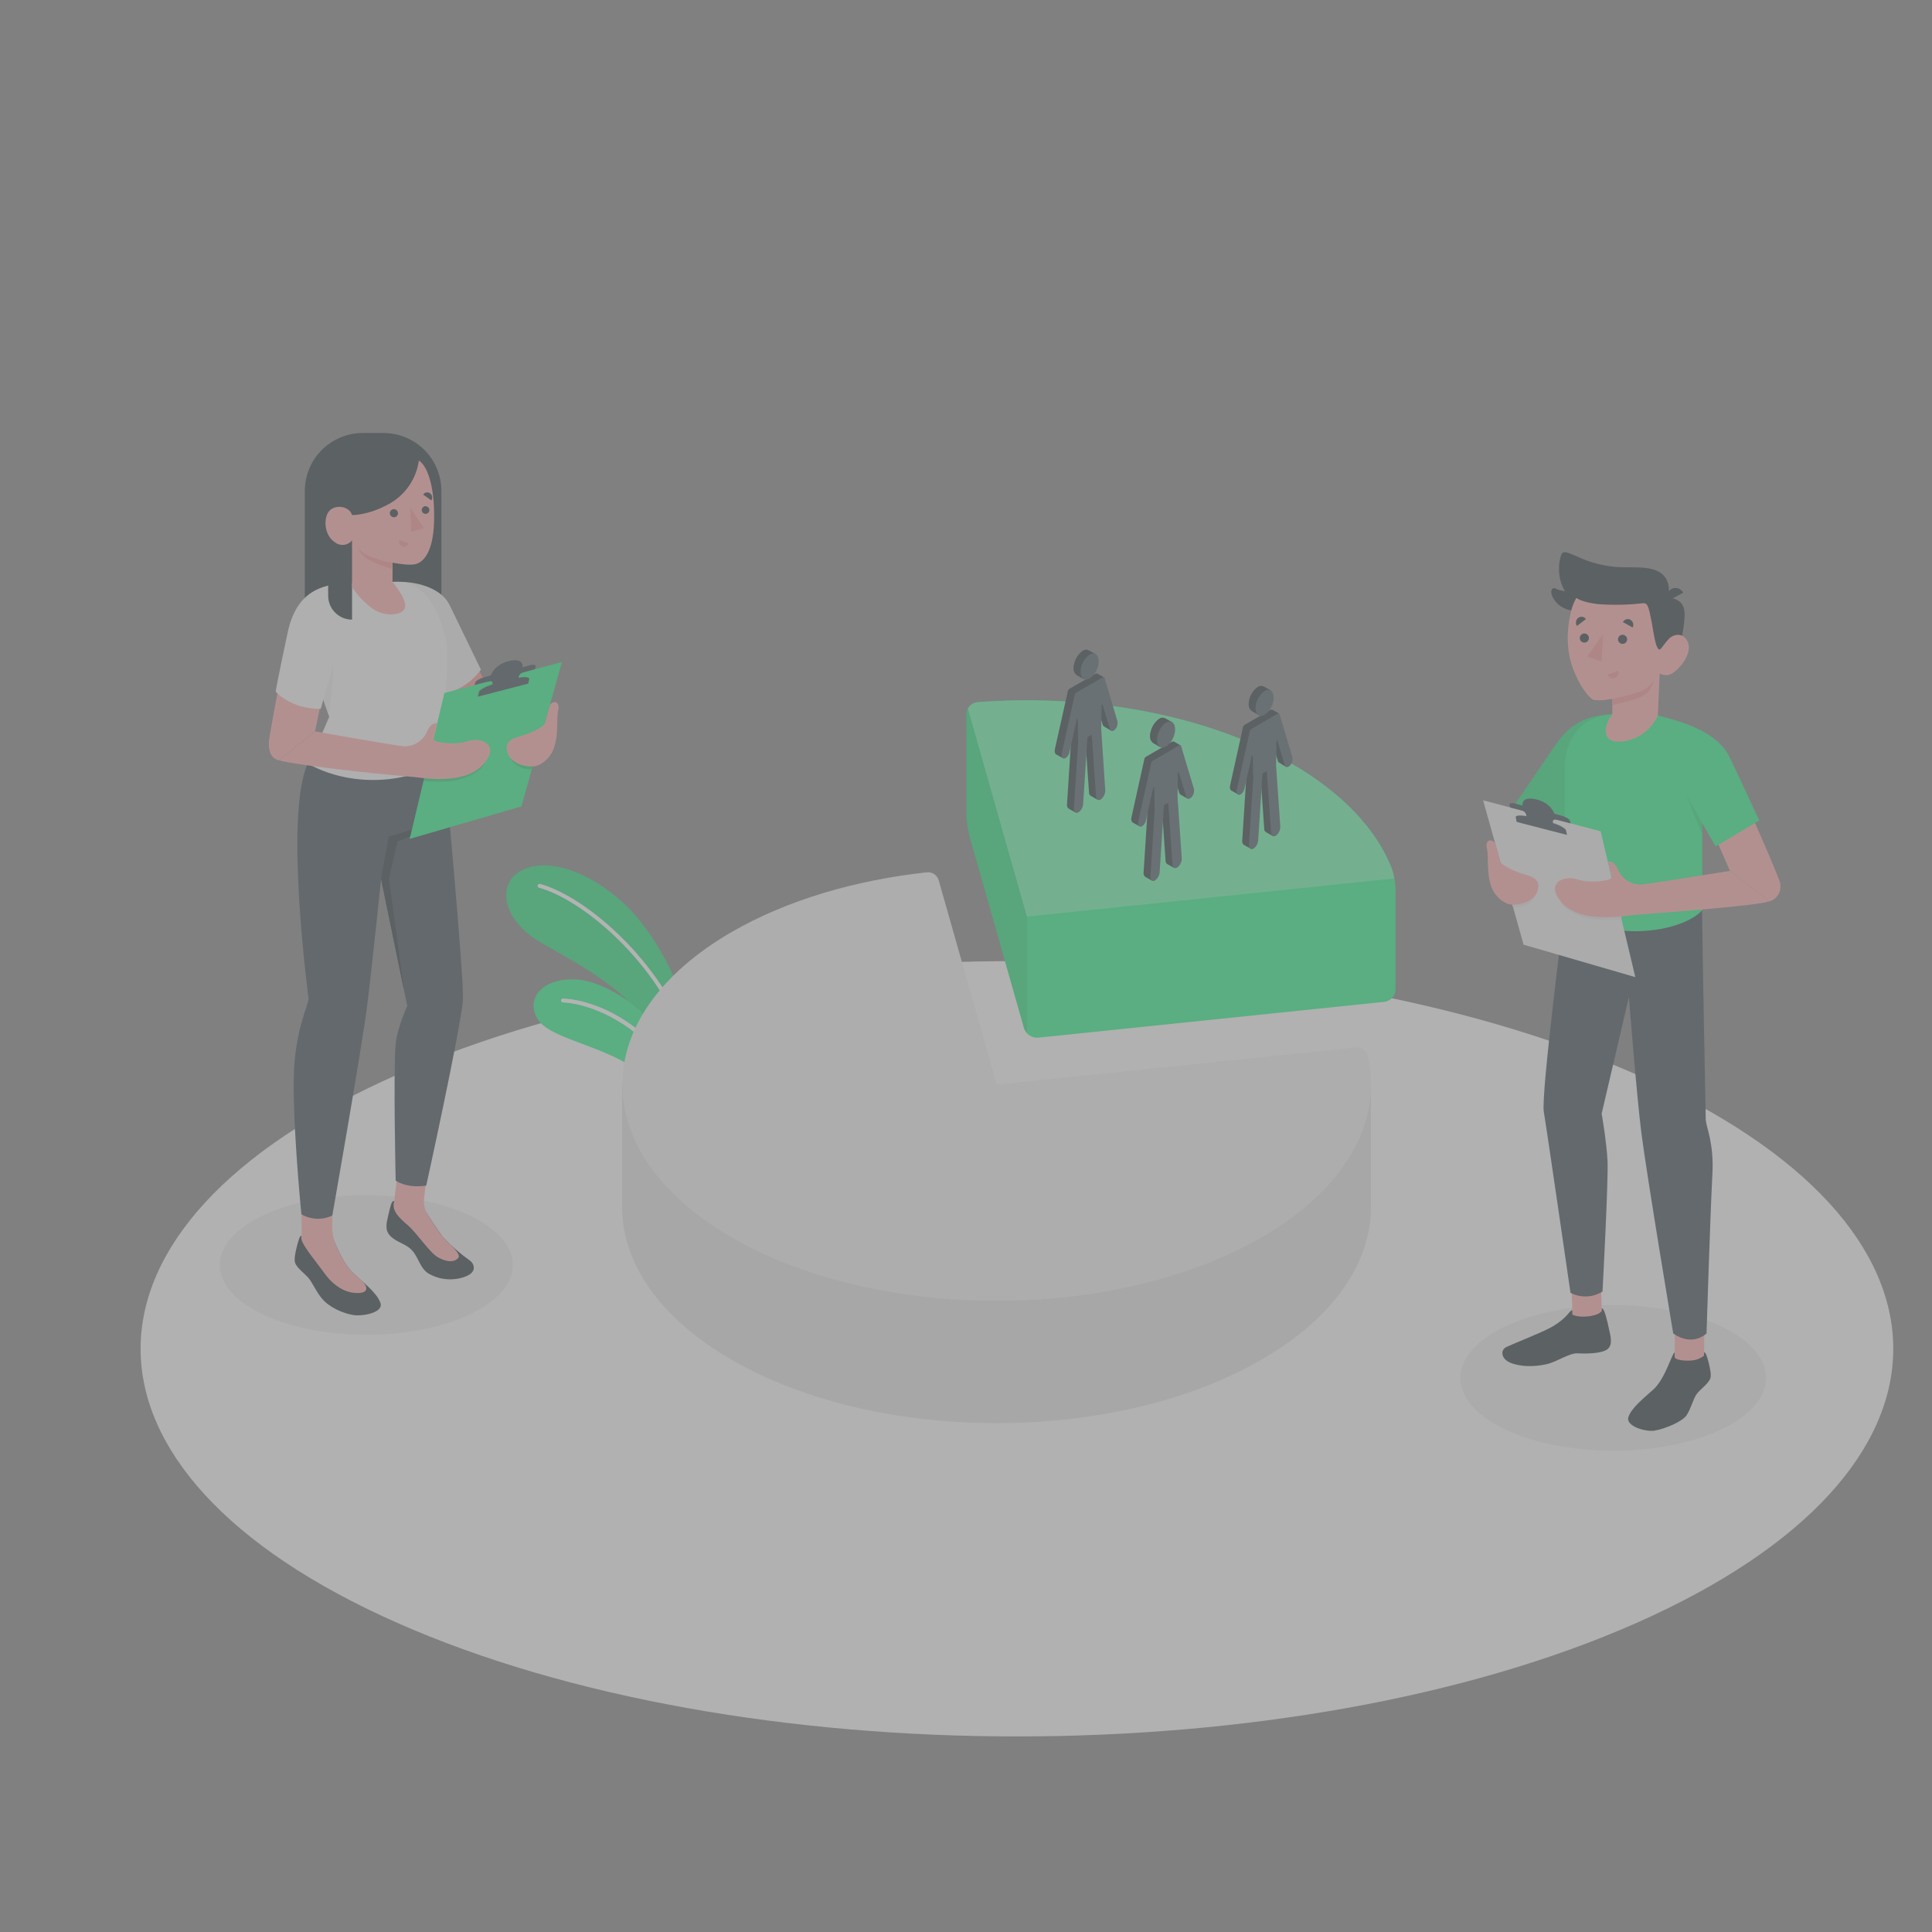 <svg width="118" height="118" viewBox="0 0 118 118" fill="none" xmlns="http://www.w3.org/2000/svg">
<rect x="0" y="0" width="118" height="118" fill="#808080" stroke="none"/>
<g opacity="0.4">
<path d="M24.265 99.12C45.166 108.367 79.055 108.369 99.958 99.12C120.86 89.871 120.86 74.883 99.958 65.636C79.055 56.39 45.166 56.388 24.263 65.636C3.361 74.885 3.363 89.878 24.265 99.12Z" fill="#FAFAFA"/>
<path d="M22.373 81.524C27.315 81.524 31.322 79.615 31.322 77.259C31.322 74.904 27.315 72.995 22.373 72.995C17.43 72.995 13.424 74.904 13.424 77.259C13.424 79.615 17.43 81.524 22.373 81.524Z" fill="#EBEBEB"/>
<path d="M98.53 88.606C103.686 88.606 107.866 86.615 107.866 84.158C107.866 81.701 103.686 79.709 98.53 79.709C93.374 79.709 89.194 81.701 89.194 84.158C89.194 86.615 93.374 88.606 98.53 88.606Z" fill="#EBEBEB"/>
<path d="M42.022 62.488C41.878 60.85 40.398 57.563 38.513 55.585C36.627 53.608 33.821 52.281 31.98 53.1C30.265 53.86 30.659 56.168 32.938 57.511C35.218 58.854 38.602 60.508 39.782 63.083L42.046 66.17L42.022 62.488Z" fill="#20F382"/>
<path opacity="0.1" d="M42.022 62.488C41.878 60.85 40.398 57.563 38.513 55.585C36.627 53.608 33.821 52.281 31.98 53.1C30.265 53.86 30.659 56.168 32.938 57.511C35.218 58.854 38.602 60.508 39.782 63.083L42.046 66.17L42.022 62.488Z" fill="black"/>
<path d="M42.338 64.718C42.312 64.719 42.286 64.71 42.266 64.694C42.245 64.679 42.23 64.656 42.223 64.631C40.637 59.137 35.719 54.99 32.924 54.221C32.893 54.212 32.866 54.192 32.85 54.164C32.834 54.136 32.83 54.102 32.838 54.071C32.847 54.04 32.867 54.013 32.895 53.997C32.923 53.981 32.957 53.977 32.988 53.985C35.837 54.769 40.844 58.983 42.454 64.56C42.463 64.591 42.459 64.624 42.444 64.651C42.428 64.679 42.402 64.7 42.371 64.709L42.338 64.718Z" fill="white"/>
<path d="M41.817 68.369C41.475 67.472 40.217 66.052 38.289 64.954C36.165 63.744 33.554 63.326 32.875 62.297C32.056 61.063 33.042 59.741 35.131 59.817C37.22 59.892 41.099 62.394 42.05 66.587L41.817 68.369Z" fill="#20F382"/>
<path d="M42.133 67.369C42.11 67.369 42.087 67.362 42.067 67.349C42.048 67.337 42.032 67.319 42.022 67.298C39.898 62.66 36.092 61.299 34.378 61.226C34.362 61.225 34.347 61.221 34.333 61.215C34.319 61.208 34.306 61.199 34.295 61.187C34.285 61.175 34.276 61.162 34.271 61.147C34.266 61.132 34.264 61.116 34.265 61.1C34.265 61.085 34.269 61.069 34.275 61.055C34.282 61.04 34.291 61.027 34.303 61.017C34.315 61.006 34.328 60.998 34.343 60.993C34.358 60.988 34.374 60.986 34.39 60.987C36.278 61.065 40.066 62.462 42.242 67.199C42.255 67.228 42.256 67.26 42.245 67.29C42.233 67.319 42.211 67.344 42.183 67.357C42.167 67.364 42.15 67.368 42.133 67.369Z" fill="white"/>
<path d="M83.735 73.703V66.25H37.996V73.717C37.996 77.097 40.228 80.476 44.694 83.053C53.624 88.21 68.103 88.21 77.026 83.053C81.51 80.476 83.74 77.087 83.735 73.703Z" fill="#E0E0E0"/>
<path d="M77.037 75.586C68.107 80.74 53.629 80.74 44.705 75.586C35.782 70.432 35.775 62.07 44.705 56.914C48.08 54.964 52.257 53.754 56.609 53.277C56.77 53.26 56.931 53.3 57.064 53.391C57.197 53.482 57.293 53.617 57.336 53.773L60.876 66.25L82.805 63.977C82.97 63.959 83.135 64.002 83.27 64.098C83.406 64.194 83.501 64.335 83.539 64.496C84.443 68.44 82.277 72.561 77.037 75.586Z" fill="#F0F0F0"/>
<path d="M84.995 53.003C84.068 50.674 82.029 48.46 78.885 46.631C73.651 43.613 66.512 42.359 59.701 42.879C59.516 42.897 59.345 42.983 59.22 43.12C59.094 43.256 59.024 43.434 59.021 43.62V49.725C59.031 50.177 59.094 50.626 59.208 51.063L62.54 62.792C62.597 62.973 62.714 63.129 62.871 63.236C63.029 63.342 63.217 63.392 63.406 63.378L84.559 61.188C84.743 61.164 84.913 61.076 85.038 60.937C85.162 60.799 85.233 60.621 85.236 60.435V54.33C85.226 53.877 85.145 53.43 84.995 53.003Z" fill="#20F382"/>
<path opacity="0.3" d="M85.161 53.655L62.715 55.982L59.116 43.282C59.173 43.174 59.256 43.081 59.358 43.012C59.461 42.944 59.578 42.902 59.701 42.891C66.512 42.371 73.651 43.625 78.885 46.643C82.029 48.46 84.066 50.672 84.995 53.015C85.07 53.223 85.126 53.437 85.161 53.655Z" fill="white"/>
<path opacity="0.1" d="M59.021 43.632V49.737C59.031 50.189 59.094 50.638 59.208 51.075L62.54 62.793C62.577 62.911 62.641 63.019 62.726 63.109V55.982L59.116 43.282C59.054 43.389 59.022 43.509 59.021 43.632Z" fill="black"/>
<path d="M67.85 44.625L67.781 44.153C67.836 44.046 67.853 43.924 67.829 43.806L67.642 43.176L67.524 42.35L67.406 42.388L67.425 41.368L67.052 41.156C67.029 41.142 67.003 41.135 66.976 41.135C66.949 41.135 66.922 41.142 66.899 41.156L66.495 41.392L65.769 41.81L65.322 42.067C65.298 42.082 65.276 42.101 65.259 42.124C65.242 42.147 65.23 42.174 65.223 42.202L64.428 45.758C64.395 45.909 64.428 46.029 64.501 46.072L64.921 46.308L65.415 44.271L65.426 45.114L65.169 49.126C65.16 49.174 65.164 49.225 65.181 49.271C65.199 49.317 65.229 49.358 65.268 49.388L65.681 49.624L66.037 46.289L65.901 46.202L65.99 44.786L66.252 44.635L66.514 48.411C66.513 48.45 66.522 48.489 66.54 48.524C66.559 48.559 66.587 48.588 66.62 48.609L67.038 48.845L67.024 48.3C67.064 48.209 67.083 48.109 67.078 48.01L66.972 46.473L66.944 45.406L66.897 45.378L66.821 44.29L66.847 42.574L67.35 44.264C67.36 44.305 67.385 44.34 67.421 44.363L67.85 44.625Z" fill="#263238"/>
<path d="M68.246 44.038L67.463 41.406C67.46 41.396 67.454 41.386 67.447 41.378C67.439 41.37 67.43 41.364 67.42 41.359C67.41 41.355 67.399 41.354 67.388 41.354C67.377 41.355 67.366 41.358 67.357 41.364L66.913 41.621L66.186 42.041L65.74 42.298C65.715 42.313 65.694 42.333 65.677 42.356C65.66 42.379 65.648 42.405 65.641 42.433L64.85 45.999C64.808 46.197 64.876 46.346 65.006 46.329C65.136 46.313 65.278 46.138 65.32 45.94L65.761 43.955C65.761 43.946 65.765 43.938 65.771 43.932C65.777 43.925 65.786 43.922 65.794 43.922C65.803 43.922 65.812 43.925 65.818 43.932C65.824 43.938 65.827 43.946 65.827 43.955L65.849 45.352L65.591 49.364C65.577 49.581 65.693 49.697 65.849 49.626L65.875 49.612C65.957 49.554 66.024 49.478 66.073 49.39C66.121 49.302 66.15 49.205 66.156 49.105L66.417 45.024L66.679 44.873L66.941 48.649C66.956 48.838 67.078 48.916 67.225 48.831L67.248 48.817C67.331 48.75 67.398 48.664 67.442 48.567C67.487 48.47 67.509 48.364 67.505 48.257L67.26 44.55L67.281 43.056C67.283 43.048 67.288 43.042 67.294 43.037C67.3 43.032 67.308 43.03 67.315 43.03C67.323 43.03 67.331 43.032 67.337 43.037C67.343 43.042 67.348 43.048 67.35 43.056L67.789 44.531C67.831 44.68 67.973 44.691 68.103 44.557C68.166 44.488 68.213 44.405 68.238 44.315C68.263 44.224 68.266 44.129 68.246 44.038Z" fill="#455A64"/>
<path d="M66.918 39.952L66.493 39.716C66.436 39.687 66.373 39.674 66.309 39.679C66.245 39.684 66.184 39.706 66.132 39.742C65.964 39.862 65.827 40.02 65.731 40.202C65.635 40.384 65.584 40.587 65.58 40.793C65.571 40.875 65.583 40.958 65.615 41.035C65.647 41.111 65.698 41.178 65.764 41.229L66.193 41.479L66.918 39.952Z" fill="#263238"/>
<path d="M65.58 40.788C65.571 40.87 65.583 40.954 65.615 41.03C65.647 41.107 65.698 41.173 65.764 41.224L66.193 41.475L66.429 40.979L65.617 40.507C65.594 40.599 65.582 40.693 65.58 40.788Z" fill="#263238"/>
<path d="M66.552 41.442C66.72 41.322 66.857 41.164 66.953 40.981C67.049 40.798 67.101 40.596 67.104 40.389C67.104 39.986 66.856 39.801 66.552 39.978C66.384 40.098 66.246 40.255 66.15 40.437C66.054 40.62 66.003 40.822 66 41.029C65.997 41.432 66.243 41.616 66.552 41.442Z" fill="#455A64"/>
<path d="M72.523 48.776L72.454 48.304C72.509 48.197 72.526 48.074 72.502 47.955L72.313 47.328L72.195 46.502L72.079 46.537L72.096 45.52L71.723 45.305C71.7 45.292 71.674 45.285 71.647 45.285C71.621 45.285 71.595 45.292 71.572 45.305L71.166 45.541L70.439 45.961L69.995 46.218C69.97 46.233 69.948 46.252 69.931 46.275C69.914 46.298 69.902 46.325 69.896 46.353L69.106 49.919C69.073 50.067 69.106 50.19 69.176 50.233L69.596 50.469L70.092 48.432L70.104 49.275L69.847 53.286C69.837 53.335 69.841 53.386 69.858 53.432C69.875 53.479 69.904 53.52 69.943 53.551L70.356 53.787L70.71 50.455L70.573 50.367L70.665 48.951L70.927 48.8L71.189 52.576C71.189 52.615 71.198 52.655 71.216 52.69C71.234 52.725 71.26 52.755 71.293 52.777L71.713 53.013L71.699 52.468C71.739 52.376 71.757 52.277 71.753 52.177L71.647 50.639L71.617 49.574L71.572 49.546L71.496 48.458L71.52 46.742L72.025 48.43C72.029 48.45 72.037 48.47 72.05 48.487C72.062 48.504 72.078 48.518 72.096 48.529L72.523 48.776Z" fill="#263238"/>
<path d="M72.924 48.191L72.133 45.548C72.13 45.538 72.125 45.528 72.118 45.521C72.11 45.513 72.101 45.507 72.091 45.503C72.081 45.499 72.07 45.497 72.06 45.498C72.049 45.499 72.039 45.502 72.03 45.508L71.584 45.784L70.857 46.204L70.413 46.459C70.388 46.474 70.366 46.493 70.349 46.517C70.332 46.541 70.32 46.567 70.314 46.596L69.523 50.162C69.478 50.36 69.549 50.507 69.679 50.49C69.809 50.473 69.948 50.301 69.993 50.103L70.432 48.116C70.434 48.108 70.438 48.102 70.445 48.097C70.451 48.092 70.458 48.089 70.466 48.089C70.474 48.089 70.481 48.092 70.488 48.097C70.494 48.102 70.498 48.108 70.5 48.116L70.522 49.513L70.264 53.525C70.25 53.74 70.366 53.858 70.522 53.787L70.545 53.773C70.627 53.715 70.695 53.639 70.744 53.551C70.793 53.463 70.822 53.366 70.828 53.265L71.09 49.182L71.352 49.032L71.612 52.807C71.626 52.996 71.751 53.074 71.895 52.989L71.921 52.973C72.004 52.906 72.07 52.821 72.115 52.724C72.16 52.628 72.181 52.522 72.178 52.416L71.921 48.696L71.942 47.2C71.942 47.191 71.946 47.183 71.952 47.177C71.958 47.17 71.966 47.167 71.975 47.167C71.984 47.167 71.993 47.17 71.999 47.177C72.005 47.183 72.008 47.191 72.008 47.2L72.447 48.675C72.492 48.824 72.634 48.833 72.763 48.701C72.829 48.635 72.877 48.554 72.905 48.465C72.933 48.377 72.939 48.283 72.924 48.191Z" fill="#455A64"/>
<path d="M71.588 44.104L71.163 43.868C71.106 43.839 71.042 43.827 70.978 43.832C70.914 43.837 70.852 43.859 70.8 43.896C70.632 44.016 70.495 44.173 70.399 44.355C70.303 44.538 70.251 44.74 70.248 44.946C70.239 45.028 70.251 45.111 70.284 45.187C70.316 45.263 70.367 45.33 70.432 45.38L70.861 45.631L71.588 44.104Z" fill="#263238"/>
<path d="M70.25 44.941C70.242 45.023 70.254 45.106 70.286 45.182C70.318 45.258 70.369 45.325 70.434 45.376L70.864 45.626L71.1 45.133L70.288 44.661C70.263 44.752 70.251 44.847 70.25 44.941Z" fill="#263238"/>
<path d="M71.22 45.593C71.388 45.473 71.525 45.316 71.621 45.133C71.717 44.951 71.769 44.749 71.772 44.543C71.772 44.139 71.525 43.955 71.22 44.13C71.053 44.249 70.915 44.407 70.82 44.589C70.724 44.772 70.672 44.974 70.668 45.18C70.668 45.586 70.916 45.77 71.22 45.593Z" fill="#455A64"/>
<path d="M78.541 46.834L78.472 46.362C78.527 46.254 78.544 46.131 78.52 46.013L78.331 45.385L78.213 44.559L78.097 44.594L78.114 43.577L77.741 43.362C77.718 43.35 77.692 43.343 77.665 43.343C77.639 43.343 77.613 43.35 77.59 43.362L77.186 43.599L76.464 44.011L76.02 44.269C75.995 44.283 75.974 44.302 75.957 44.325C75.939 44.349 75.927 44.375 75.921 44.403L75.131 47.969C75.098 48.118 75.131 48.238 75.201 48.283L75.621 48.519L76.117 46.48L76.129 47.323L75.872 51.335C75.862 51.383 75.866 51.434 75.883 51.48C75.9 51.527 75.93 51.568 75.968 51.599L76.381 51.835L76.735 48.503L76.599 48.413L76.691 46.997L76.953 46.848L77.215 50.624C77.214 50.664 77.223 50.703 77.241 50.738C77.259 50.773 77.286 50.803 77.318 50.825L77.738 51.061L77.724 50.518C77.764 50.427 77.783 50.327 77.778 50.228L77.672 48.689L77.642 47.625L77.597 47.594L77.521 46.508L77.545 44.79L78.05 46.48C78.06 46.521 78.085 46.557 78.121 46.579L78.541 46.834Z" fill="#263238"/>
<path d="M78.937 46.256L78.151 43.622C78.148 43.612 78.143 43.603 78.135 43.595C78.128 43.587 78.119 43.581 78.109 43.577C78.099 43.573 78.088 43.572 78.078 43.572C78.067 43.573 78.057 43.577 78.048 43.582L77.602 43.839L76.875 44.26L76.431 44.517C76.406 44.531 76.385 44.551 76.368 44.574C76.351 44.597 76.338 44.623 76.332 44.651L75.541 48.217C75.496 48.416 75.567 48.564 75.697 48.548C75.827 48.531 75.968 48.356 76.011 48.158L76.452 46.173C76.452 46.165 76.456 46.156 76.462 46.15C76.468 46.144 76.477 46.14 76.485 46.14C76.494 46.14 76.502 46.144 76.509 46.15C76.515 46.156 76.518 46.165 76.518 46.173L76.54 47.571L76.282 51.583C76.268 51.797 76.384 51.915 76.54 51.844L76.563 51.83C76.645 51.772 76.713 51.696 76.761 51.608C76.81 51.521 76.839 51.423 76.846 51.323L77.108 47.24L77.37 47.089L77.632 50.865C77.644 51.054 77.769 51.13 77.913 51.047L77.939 51.03C78.022 50.963 78.089 50.878 78.133 50.781C78.178 50.684 78.2 50.578 78.196 50.471L77.939 46.754L77.96 45.258C77.96 45.249 77.964 45.241 77.97 45.234C77.976 45.228 77.984 45.225 77.993 45.225C78.002 45.225 78.01 45.228 78.017 45.234C78.023 45.241 78.026 45.249 78.026 45.258L78.468 46.735C78.51 46.882 78.652 46.893 78.781 46.761C78.845 46.695 78.892 46.615 78.919 46.527C78.946 46.439 78.952 46.347 78.937 46.256Z" fill="#455A64"/>
<path d="M77.609 42.161L77.181 41.925C77.124 41.897 77.061 41.885 76.997 41.89C76.933 41.895 76.873 41.917 76.82 41.954C76.652 42.073 76.515 42.23 76.419 42.413C76.323 42.595 76.271 42.798 76.268 43.004C76.263 43.085 76.279 43.165 76.313 43.239C76.347 43.312 76.399 43.376 76.464 43.424L76.894 43.674L77.609 42.161Z" fill="#263238"/>
<path d="M76.268 42.999C76.262 43.081 76.277 43.163 76.312 43.237C76.346 43.311 76.398 43.375 76.464 43.424L76.894 43.674L77.129 43.181L76.318 42.709C76.288 42.803 76.272 42.901 76.268 42.999Z" fill="#263238"/>
<path d="M77.238 43.66C77.406 43.541 77.543 43.383 77.639 43.201C77.735 43.018 77.787 42.816 77.79 42.61C77.79 42.206 77.554 42.02 77.238 42.197C77.071 42.317 76.933 42.474 76.838 42.657C76.742 42.839 76.69 43.041 76.686 43.247C76.686 43.641 76.936 43.828 77.238 43.66Z" fill="#455A64"/>
<path d="M104.081 81.137H102.282V83.754H104.081V81.137Z" fill="#FFA8A7"/>
<path d="M97.757 77.896L95.96 77.958L96.05 80.574L97.847 80.512L97.757 77.896Z" fill="#FFA8A7"/>
<path d="M103.96 55.587C103.96 57.303 104.182 68.405 104.182 68.405C104.225 68.9 104.687 69.821 104.588 71.709C104.451 74.286 104.229 81.444 104.229 81.444C104.229 81.444 103.387 82.279 102.195 81.444C102.195 81.444 100.569 71.718 100.246 69.172C99.965 66.944 99.488 60.89 99.488 60.89L97.824 68.015C97.824 68.015 98.117 69.691 98.181 70.873C98.245 72.055 97.876 78.883 97.876 78.883C97.585 79.066 97.251 79.169 96.908 79.182C96.565 79.195 96.224 79.118 95.92 78.959C95.92 78.959 94.475 68.98 94.291 67.914C94.107 66.847 95.554 55.597 95.554 55.597L103.96 55.587Z" fill="#37474F"/>
<path d="M102.282 82.867V82.6C102.11 82.676 101.709 84.2 100.996 84.852C100.43 85.368 99.656 85.966 99.46 86.541C99.264 87.117 100.536 87.471 101.067 87.377C101.683 87.268 102.75 86.836 103.016 86.433C103.283 86.029 103.41 85.439 103.628 85.144C103.845 84.849 104.336 84.521 104.463 84.181C104.529 83.995 104.451 83.584 104.362 83.237C104.272 82.89 104.187 82.572 104.078 82.6V82.796C103.823 82.998 103.505 83.106 103.179 83.1C102.917 83.119 102.28 83.072 102.282 82.867Z" fill="#263238"/>
<path d="M96.033 80.02C95.939 80.02 95.863 80.155 95.658 80.379C95.35 80.689 94.993 80.946 94.601 81.139C93.928 81.477 92.618 81.993 92.026 82.26C91.658 82.428 91.674 82.874 92.057 83.129C92.439 83.383 93.362 83.567 94.471 83.317C95.075 83.183 95.861 82.626 96.359 82.657C96.857 82.687 97.787 82.678 98.155 82.421C98.523 82.163 98.374 81.628 98.27 81.163C98.157 80.655 97.994 79.879 97.827 79.914V80.075C97.61 80.4 96.51 80.535 96.035 80.294L96.033 80.02Z" fill="#263238"/>
<path d="M108.716 53.907C108.676 53.671 107.555 51.075 107.094 50.058L104.768 51.148L105.66 53.19L108.072 55.054C108.307 54.984 108.506 54.826 108.626 54.611C108.747 54.397 108.779 54.145 108.716 53.907Z" fill="#FFA8A7"/>
<path d="M98.2 43.646C97.088 43.736 95.979 44.04 94.985 45.515C93.992 46.99 92.252 49.527 92.252 49.527L95.528 50.566L98.2 43.646Z" fill="#20F382"/>
<path opacity="0.1" d="M98.2 43.646C97.088 43.736 95.979 44.04 94.985 45.515C93.992 46.99 92.252 49.527 92.252 49.527L95.528 50.566L98.2 43.646Z" fill="black"/>
<path d="M101.256 43.703C102.868 44.09 104.911 44.741 105.627 46.225C106.342 47.71 107.448 50.117 107.448 50.117L104.784 51.696L103.965 50.28V55.597C102.705 56.968 98.301 57.608 95.559 55.597V46.827C95.559 45.428 96.338 43.745 98.485 43.62L101.256 43.703Z" fill="#20F382"/>
<path opacity="0.1" d="M103.96 50.268C103.96 50.268 103.153 48.866 102.979 48.529L103.96 50.924V50.268Z" fill="black"/>
<path d="M101.86 36.538C102.006 36.52 102.154 36.536 102.292 36.584C102.431 36.632 102.557 36.712 102.66 36.816C103 37.165 102.929 37.81 102.66 39.289L101.607 39.41L101.86 36.538Z" fill="#263238"/>
<path d="M95.726 36.108C95.501 36.109 95.277 36.063 95.07 35.974C94.747 35.787 94.662 36.155 94.834 36.474C94.951 36.702 95.124 36.897 95.337 37.04C95.55 37.182 95.796 37.268 96.052 37.288C96.052 37.243 96.354 36.467 96.354 36.467L95.726 36.108Z" fill="#263238"/>
<path d="M101.367 39.412C101.523 39.506 101.747 39.207 101.938 39.004C102.129 38.801 102.759 38.532 103.073 39.188C103.387 39.844 102.667 40.757 102.242 41.052C102.123 41.156 101.974 41.219 101.817 41.233C101.66 41.247 101.502 41.211 101.367 41.13L101.256 43.705C101.067 44.117 100.779 44.477 100.417 44.751C100.056 45.026 99.632 45.206 99.184 45.277C97.673 45.482 97.983 44.233 98.476 43.625V42.681C98.476 42.681 97.695 42.836 97.326 42.74C97.128 42.685 96.659 42.117 96.354 41.482C96.014 40.774 95.445 39.497 95.951 37.352C96.493 35.046 98.969 34.975 100.435 35.905C101.9 36.835 101.367 39.412 101.367 39.412Z" fill="#FFA8A7"/>
<path d="M101.367 39.674C101.445 39.674 101.744 39.178 101.938 39.001C102.207 38.765 101.86 36.538 101.86 36.538C101.86 36.538 102.134 35.695 101.6 35.138C101.067 34.581 100.036 34.666 99.283 34.647C98.356 34.653 97.438 34.469 96.585 34.104C95.514 33.632 95.434 33.585 95.302 34.055C95.169 34.525 95.117 35.603 95.757 36.325L96.29 36.521C96.29 36.521 96.576 36.776 97.577 36.896C98.499 36.966 99.426 36.948 100.345 36.844C100.635 36.804 100.696 37.08 100.852 37.852C100.989 38.527 101.102 39.667 101.367 39.674Z" fill="#263238"/>
<path d="M101.86 36.71L102.804 36.202C102.773 36.14 102.731 36.084 102.678 36.039C102.626 35.993 102.565 35.958 102.499 35.936C102.433 35.914 102.364 35.906 102.295 35.911C102.225 35.916 102.158 35.935 102.096 35.966C101.968 36.036 101.872 36.152 101.828 36.291C101.784 36.429 101.795 36.58 101.86 36.71Z" fill="#263238"/>
<path d="M98.483 42.685C98.483 42.685 99.882 42.402 100.371 42.143C100.659 41.993 100.894 41.759 101.046 41.472C100.973 41.759 100.843 42.028 100.663 42.263C100.305 42.721 98.481 43.056 98.481 43.056L98.483 42.685Z" fill="#F28F8F"/>
<path d="M98.82 39.06C98.823 39.116 98.841 39.169 98.873 39.213C98.906 39.258 98.951 39.292 99.002 39.312C99.054 39.331 99.11 39.335 99.164 39.322C99.217 39.31 99.266 39.282 99.304 39.242C99.342 39.202 99.368 39.152 99.377 39.098C99.387 39.044 99.38 38.988 99.359 38.937C99.337 38.886 99.3 38.843 99.254 38.813C99.208 38.783 99.154 38.767 99.099 38.768C99.061 38.769 99.024 38.777 98.99 38.792C98.956 38.807 98.925 38.829 98.899 38.856C98.873 38.884 98.853 38.916 98.839 38.951C98.826 38.986 98.819 39.023 98.82 39.06Z" fill="#263238"/>
<path d="M99.12 37.996L99.719 38.326C99.761 38.245 99.769 38.151 99.743 38.063C99.718 37.975 99.659 37.901 99.58 37.854C99.541 37.832 99.498 37.819 99.453 37.814C99.408 37.809 99.363 37.813 99.32 37.827C99.277 37.84 99.237 37.862 99.203 37.891C99.168 37.92 99.14 37.956 99.12 37.996Z" fill="#263238"/>
<path d="M98.839 40.962L98.2 41.199C98.213 41.242 98.236 41.281 98.265 41.315C98.295 41.35 98.331 41.377 98.371 41.397C98.412 41.417 98.456 41.428 98.501 41.431C98.546 41.433 98.591 41.426 98.634 41.411C98.719 41.377 98.788 41.311 98.826 41.228C98.864 41.144 98.869 41.049 98.839 40.962Z" fill="#F28F8F"/>
<path d="M96.316 38.232L96.864 37.81C96.838 37.773 96.806 37.742 96.768 37.718C96.73 37.695 96.688 37.679 96.644 37.672C96.599 37.665 96.554 37.667 96.511 37.678C96.468 37.69 96.427 37.709 96.392 37.736C96.319 37.794 96.27 37.877 96.256 37.969C96.242 38.061 96.263 38.155 96.316 38.232Z" fill="#263238"/>
<path d="M96.486 38.98C96.489 39.035 96.507 39.088 96.539 39.133C96.571 39.177 96.616 39.212 96.668 39.231C96.719 39.251 96.775 39.254 96.829 39.242C96.882 39.23 96.931 39.203 96.969 39.163C97.008 39.123 97.033 39.073 97.043 39.019C97.053 38.965 97.047 38.909 97.025 38.858C97.004 38.808 96.968 38.764 96.922 38.734C96.876 38.704 96.822 38.688 96.767 38.688C96.729 38.688 96.692 38.696 96.658 38.711C96.623 38.726 96.592 38.748 96.566 38.775C96.54 38.803 96.519 38.835 96.505 38.87C96.492 38.905 96.485 38.942 96.486 38.98Z" fill="#263238"/>
<path d="M97.914 38.714L97.822 40.401L96.942 40.101L97.914 38.714Z" fill="#F28F8F"/>
<path d="M90.582 48.88L97.761 50.771L99.88 59.68L93.055 57.697L90.582 48.88Z" fill="#EBEBEB"/>
<path d="M93.711 54.776C93.645 54.957 93.253 55.462 92.418 55.422L92.314 55.054L93.711 54.776Z" fill="#E0E0E0"/>
<path d="M95.316 55.054C95.349 55.29 95.835 55.731 96.661 55.998C97.605 56.31 99.042 56.145 99.042 56.145L98.912 55.701L95.316 55.054Z" fill="#E0E0E0"/>
<path d="M92.684 50.171L92.625 49.898C92.592 49.747 93.012 49.739 93.569 49.883L94.629 50.157C95.181 50.301 95.656 50.54 95.686 50.691L95.748 50.964L92.684 50.171Z" fill="#E0E0E0"/>
<path d="M94.848 50.268C94.848 50.252 94.848 50.237 94.848 50.223C94.825 50.096 94.879 50.018 95.12 50.079L95.932 50.292L95.88 50.122C95.851 50.027 95.627 49.886 95.379 49.824L94.933 49.697C94.933 49.697 94.73 49.024 93.801 48.819C92.871 48.614 92.996 49.204 92.996 49.204L92.576 49.088C92.34 49.024 92.175 49.048 92.196 49.142L92.236 49.319L92.958 49.508C93.025 49.526 93.085 49.562 93.132 49.613C93.178 49.664 93.209 49.728 93.22 49.796C93.225 49.814 93.229 49.832 93.232 49.85C92.828 49.777 92.547 49.801 92.576 49.926L92.635 50.2L95.703 50.993L95.644 50.719C95.611 50.591 95.278 50.405 94.848 50.268Z" fill="#37474F"/>
<path d="M108.071 55.054L105.66 53.19C105.66 53.19 100.796 53.98 100.232 54.025C99.93 54.033 99.634 53.949 99.382 53.785C99.129 53.621 98.931 53.385 98.816 53.107C98.598 52.545 98.214 52.616 98.214 52.616L98.438 53.56C98.49 53.796 97.121 53.973 96.364 53.716C95.606 53.459 94.504 53.834 95.183 54.868C95.863 55.901 97.187 56.019 98.108 56.019C98.492 56.018 98.876 55.992 99.257 55.944C99.554 55.906 99.852 55.875 100.149 55.854C102.02 55.712 107.215 55.323 108.071 55.054Z" fill="#FFA8A7"/>
<path d="M91.313 51.486L91.632 52.621C91.693 52.841 92.526 53.237 93.048 53.383C93.569 53.53 94.152 53.7 93.902 54.438C93.666 55.118 92.805 55.274 92.363 55.255C91.922 55.236 91.316 54.811 91.077 54.132C90.773 53.263 90.936 52.333 90.815 51.826C90.695 51.318 91.049 51.184 91.313 51.486Z" fill="#FFA8A7"/>
<path d="M22.149 26.446H23.418C24.357 26.446 25.258 26.819 25.921 27.483C26.585 28.147 26.958 29.047 26.958 29.986V38.98H18.618V29.972C18.622 29.037 18.995 28.142 19.657 27.481C20.318 26.821 21.214 26.449 22.149 26.446Z" fill="#263238"/>
<path d="M27.072 75.582C27.557 76.092 28.089 76.555 28.662 76.964C28.753 77.024 28.829 77.105 28.882 77.2C28.957 77.356 29.073 77.743 28.363 77.991C28.004 78.116 27.622 78.162 27.243 78.126C26.865 78.09 26.499 77.972 26.17 77.781C25.587 77.415 25.559 76.655 25.009 76.221C24.601 75.9 24.091 75.817 23.763 75.4C23.527 75.107 23.593 74.718 23.711 74.236C23.843 73.71 23.902 73.314 24.077 73.354L24.048 73.59C24.266 73.936 25.389 74.038 25.889 73.8C26.252 74.414 26.647 75.008 27.072 75.582Z" fill="#263238"/>
<path d="M27.565 76.072C27.397 75.919 27.23 75.758 27.072 75.586C26.74 75.152 26.433 74.7 26.154 74.231C25.962 73.947 25.872 73.606 25.896 73.264L26.038 71.968L24.256 71.843L24.049 73.589C24.006 73.986 24.332 74.338 24.912 74.838C25.493 75.338 26.229 76.502 26.753 76.794C27.277 77.087 27.655 77.078 27.876 76.929C28.098 76.78 28.131 76.65 27.565 76.072Z" fill="#FFA8A7"/>
<path d="M20.296 75.74V75.473C20.402 75.787 20.891 77.139 21.634 77.816C22.224 78.357 23.031 78.978 23.237 79.579C23.442 80.181 22.113 80.412 21.563 80.316C20.922 80.202 20.091 79.844 19.64 79.284C19.321 78.893 19.121 78.43 18.894 78.123C18.668 77.816 18.144 77.474 18.021 77.12C17.955 76.924 18.035 76.497 18.13 76.136C18.224 75.775 18.309 75.442 18.422 75.473V75.676C18.687 75.885 19.015 75.996 19.352 75.992C19.633 76.004 20.296 75.95 20.296 75.74Z" fill="#263238"/>
<path d="M22.17 78.291C21.986 78.128 21.802 77.967 21.634 77.819C21.115 77.347 20.718 76.542 20.492 75.994C20.362 75.683 20.296 75.348 20.296 75.01V73.941H18.422V75.68V75.725C18.512 76.115 19.366 77.141 19.862 77.826C20.188 78.279 20.806 78.855 21.554 78.954C22.267 79.046 22.628 78.824 22.17 78.291Z" fill="#FFA8A7"/>
<path d="M18.795 46.636C17.344 49.808 18.847 60.978 18.847 60.978C18.805 61.492 18.217 62.505 17.997 64.77C17.738 67.444 18.408 74.165 18.408 74.165C18.693 74.33 19.014 74.423 19.343 74.436C19.672 74.448 19.999 74.381 20.296 74.239C20.296 74.239 22.08 64.119 22.42 61.459C22.713 59.137 23.277 53.671 23.277 53.671L24.874 61.44C24.874 61.44 24.261 62.776 24.166 63.767C24.015 65.332 24.166 72.107 24.166 72.107C24.166 72.107 24.806 72.596 26.033 72.414C26.033 72.414 28.11 62.974 28.273 61.086C28.372 59.961 27.093 46.166 27.093 46.166L18.795 46.636Z" fill="#37474F"/>
<path d="M23.272 53.678L23.744 51.082C23.744 51.082 25.738 50.669 26.644 49.817C26.019 50.55 25.202 51.092 24.284 51.384L23.756 53.652L24.681 60.517L23.272 53.678Z" fill="#263238"/>
<path d="M16.428 45.258C16.445 45.05 16.834 42.829 17.101 41.585L19.713 42.386L19.241 44.672L17.042 46.438C16.36 46.301 16.414 45.465 16.428 45.258Z" fill="#FFA8A7"/>
<path d="M29.054 40.575L30.288 42.839L28.367 44.484L26.609 41.696L29.054 40.575Z" fill="#F28F8F"/>
<path d="M24.424 35.535C25.648 35.546 26.996 35.992 27.459 36.95C27.921 37.909 29.373 40.899 29.373 40.899C29.373 40.899 28.289 42.482 26.574 42.371L24.424 35.535Z" fill="#EBEBEB"/>
<path d="M21.356 35.62C20.822 35.749 20.324 35.998 19.899 36.346C19.474 36.694 19.132 37.133 18.899 37.63C18.558 38.387 18.527 39.248 18.812 40.028L20.107 43.78C20.107 43.78 19.501 45.248 18.795 46.636C22.049 48.453 26.111 47.497 27.093 46.164C27.135 45.883 27.079 44.616 27.159 43.174C27.241 41.635 27.454 39.898 27.211 38.95C26.762 37.184 25.922 35.528 24.249 35.528L21.356 35.62Z" fill="#F5F5F5"/>
<path d="M20.872 35.62C19.763 35.775 18.13 35.999 17.568 38.64C16.992 41.316 16.834 42.244 16.834 42.244C16.834 42.244 17.745 43.306 19.588 43.297L20.162 41.267L20.872 35.62Z" fill="#F5F5F5"/>
<path d="M19.746 42.737C19.746 42.737 20.124 41.543 20.35 40.575C20.358 41.594 20.261 42.611 20.06 43.61L19.746 42.737Z" fill="#EBEBEB"/>
<path d="M21.502 37.845C21.116 37.845 20.745 37.692 20.472 37.419C20.198 37.146 20.044 36.775 20.044 36.389V32.141H21.502V37.845Z" fill="#263238"/>
<path d="M25.582 28.131C26.021 28.391 26.567 29.498 26.512 31.817C26.467 33.783 25.83 34.27 25.509 34.413C25.188 34.557 24.565 34.468 23.973 34.366V35.546C23.973 35.546 24.801 36.512 24.749 37.052C24.698 37.593 23.553 37.72 22.776 37.191C22.273 36.829 21.841 36.377 21.502 35.858V33.005C21.439 33.082 21.361 33.146 21.273 33.193C21.186 33.24 21.089 33.269 20.99 33.278C20.891 33.288 20.791 33.277 20.695 33.248C20.6 33.218 20.512 33.17 20.435 33.106C19.772 32.665 19.746 31.577 20.131 31.185C20.515 30.793 21.346 30.918 21.502 31.459C21.502 31.459 22.46 31.492 23.735 30.793C24.23 30.526 24.655 30.145 24.976 29.683C25.297 29.22 25.505 28.689 25.582 28.131Z" fill="#FFA8A7"/>
<path d="M24.308 31.324C24.31 31.357 24.306 31.391 24.295 31.422C24.285 31.454 24.268 31.483 24.246 31.508C24.224 31.533 24.197 31.553 24.168 31.568C24.138 31.583 24.105 31.591 24.072 31.593C24.006 31.595 23.943 31.571 23.894 31.527C23.846 31.483 23.816 31.423 23.81 31.357C23.808 31.325 23.813 31.292 23.824 31.262C23.835 31.231 23.852 31.203 23.874 31.179C23.896 31.154 23.923 31.135 23.952 31.121C23.982 31.107 24.014 31.099 24.046 31.098C24.079 31.096 24.111 31.101 24.142 31.112C24.172 31.123 24.201 31.14 24.225 31.162C24.249 31.184 24.268 31.21 24.282 31.24C24.296 31.269 24.304 31.301 24.306 31.334L24.308 31.324Z" fill="#263238"/>
<path d="M24.384 32.99L24.957 33.175C24.947 33.213 24.929 33.249 24.905 33.281C24.88 33.312 24.85 33.338 24.815 33.358C24.78 33.377 24.741 33.389 24.702 33.393C24.662 33.396 24.622 33.392 24.584 33.38C24.507 33.354 24.442 33.299 24.405 33.226C24.367 33.153 24.36 33.069 24.384 32.99Z" fill="#F28F8F"/>
<path d="M26.345 30.564L25.844 30.208C25.865 30.174 25.893 30.145 25.926 30.123C25.958 30.1 25.995 30.084 26.034 30.076C26.073 30.069 26.113 30.069 26.152 30.077C26.19 30.085 26.227 30.1 26.26 30.123C26.328 30.171 26.376 30.244 26.391 30.326C26.407 30.409 26.39 30.494 26.345 30.564Z" fill="#263238"/>
<path d="M26.229 31.152C26.229 31.198 26.215 31.242 26.19 31.28C26.165 31.319 26.13 31.349 26.088 31.367C26.046 31.385 26 31.391 25.955 31.384C25.91 31.376 25.868 31.356 25.834 31.326C25.801 31.295 25.776 31.255 25.765 31.211C25.753 31.167 25.755 31.12 25.769 31.077C25.783 31.034 25.81 30.995 25.845 30.967C25.881 30.938 25.924 30.921 25.97 30.916C26.035 30.914 26.099 30.938 26.147 30.982C26.195 31.026 26.225 31.087 26.229 31.152Z" fill="#263238"/>
<path d="M25.063 31.003L25.101 32.492L25.884 32.249L25.063 31.003Z" fill="#F28F8F"/>
<path d="M23.973 34.364C23.34 34.281 22.038 33.908 21.849 33.394C21.929 33.654 22.088 33.884 22.304 34.05C22.691 34.383 23.985 34.758 23.985 34.758L23.973 34.364Z" fill="#F28F8F"/>
<path d="M34.322 40.436L27.142 42.327L25.023 51.236L31.848 49.253L34.322 40.436Z" fill="#20F382"/>
<path opacity="0.15" d="M31.192 46.331C31.258 46.513 31.65 47.018 32.485 46.978L32.589 46.61L31.192 46.331Z" fill="black"/>
<path opacity="0.15" d="M29.587 46.61C29.557 46.846 29.068 47.287 28.242 47.554C27.298 47.866 25.863 47.7 25.863 47.7L25.991 47.257L29.587 46.61Z" fill="black"/>
<path opacity="0.15" d="M32.219 41.727C32.219 41.727 32.247 41.604 32.278 41.453C32.308 41.302 31.891 41.295 31.334 41.439L30.276 41.713C29.722 41.857 29.25 42.095 29.217 42.246L29.158 42.52L32.219 41.727Z" fill="black"/>
<path d="M32.717 40.694C32.738 40.599 32.568 40.575 32.337 40.639L31.917 40.755C31.917 40.755 32.042 40.163 31.112 40.37C30.182 40.578 29.979 41.248 29.979 41.248L29.533 41.376C29.297 41.446 29.061 41.578 29.033 41.673L28.981 41.843L32.677 40.87L32.717 40.694Z" fill="#37474F"/>
<path d="M32.207 40.991C31.869 41.071 31.735 41.116 31.678 41.349C31.622 41.583 31.596 41.822 31.596 41.822L29.972 42.244C29.972 42.244 30.05 41.907 30.076 41.772C30.102 41.637 30.045 41.562 29.786 41.63L29.762 41.526L32.327 40.873L32.207 40.991Z" fill="#37474F"/>
<path d="M32.264 41.753L32.323 41.479C32.356 41.328 31.936 41.321 31.379 41.465L30.319 41.739C29.767 41.883 29.292 42.121 29.262 42.272L29.2 42.546L32.264 41.753Z" fill="#37474F"/>
<path d="M17.049 46.438L19.248 44.672C19.248 44.672 24.108 45.536 24.676 45.581C24.977 45.589 25.274 45.505 25.526 45.342C25.779 45.178 25.977 44.941 26.092 44.663C26.312 44.101 26.694 44.172 26.694 44.172C26.694 44.172 26.524 44.88 26.472 45.116C26.42 45.352 27.787 45.529 28.544 45.272C29.302 45.015 30.404 45.39 29.724 46.423C29.045 47.457 27.721 47.575 26.8 47.578C26.416 47.574 26.032 47.548 25.651 47.5C25.354 47.462 25.056 47.431 24.759 47.41C22.892 47.268 17.905 46.704 17.049 46.438Z" fill="#FFA8A7"/>
<path d="M33.59 43.042L33.276 44.177C33.215 44.396 32.382 44.793 31.86 44.939C31.338 45.085 30.756 45.255 31.006 45.994C31.242 46.674 32.103 46.83 32.547 46.811C32.99 46.792 33.592 46.367 33.831 45.687C34.135 44.819 33.972 43.891 34.093 43.382C34.213 42.872 33.854 42.74 33.59 43.042Z" fill="#FFA8A7"/>
</g>
</svg>
